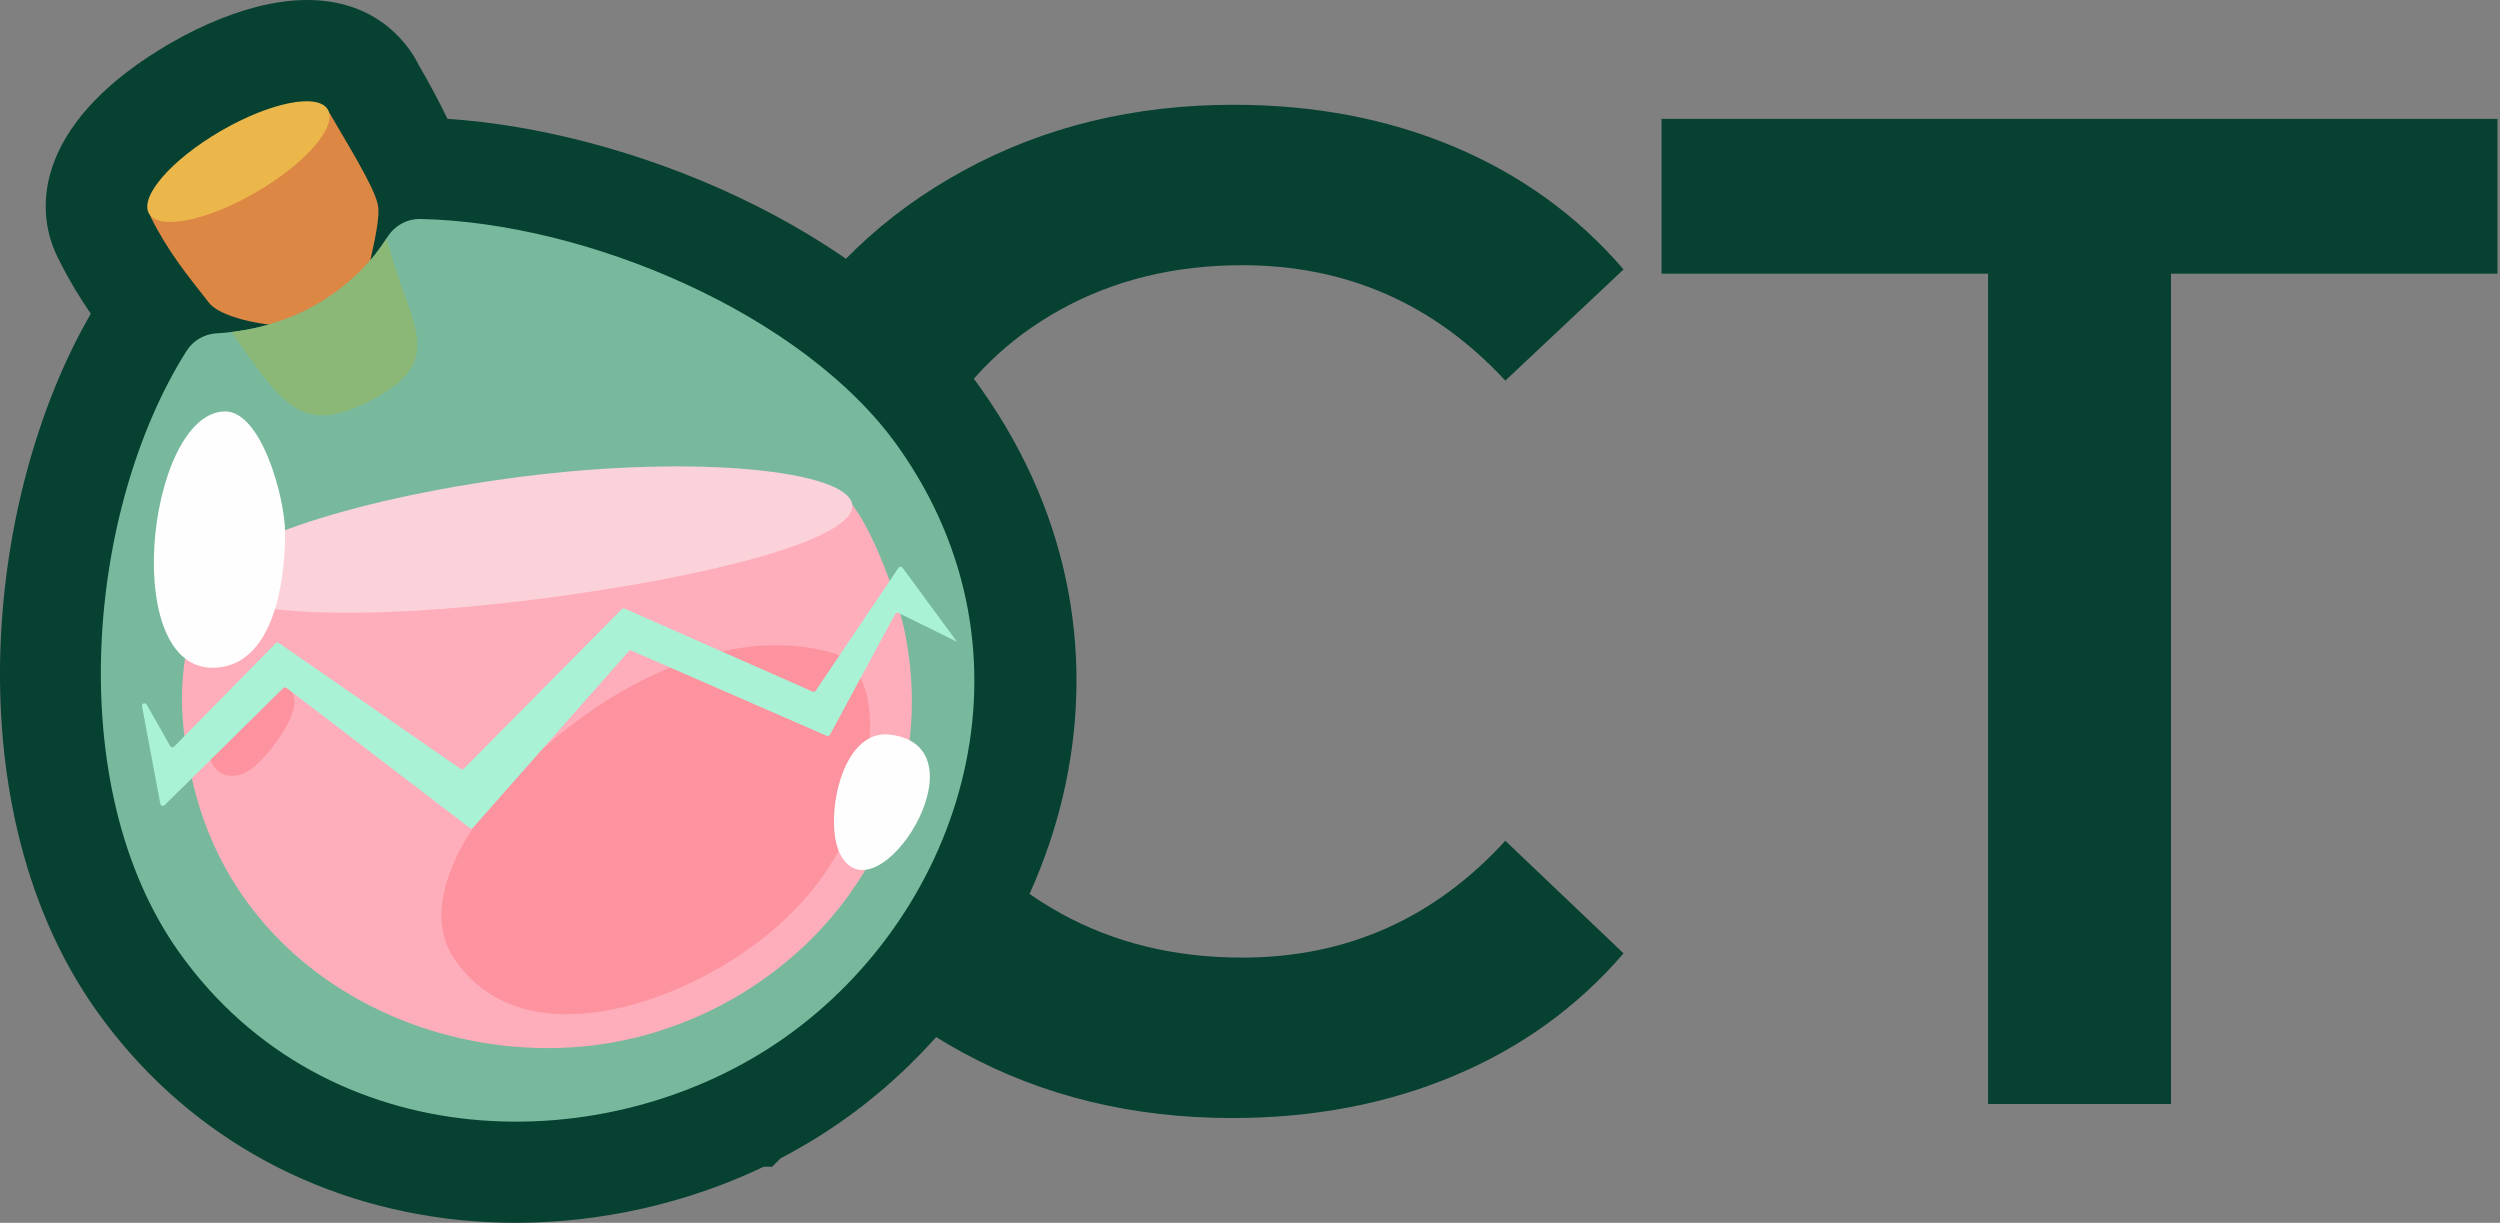 <svg width="460" height="225" viewBox="0 0 460 225" fill="none" xmlns="http://www.w3.org/2000/svg">
<rect x="0" y="0" width="460" height="225" fill="#808080" stroke="none"/>
<g clip-path="url(#clip0)">
<path d="M177.157 193.679C162.397 185.653 150.829 174.562 142.458 160.405C134.082 146.252 129.898 130.282 129.898 112.5C129.898 94.721 134.126 78.751 142.587 64.594C151.043 50.441 162.655 39.346 177.414 31.32C192.174 23.292 208.703 19.278 227.003 19.278C241.848 19.278 255.399 21.868 267.659 27.047C279.913 32.225 290.271 39.735 298.733 49.575L276.981 70.031C263.86 55.878 247.72 48.798 228.559 48.798C216.129 48.798 204.994 51.518 195.154 56.955C185.314 62.392 177.631 69.946 172.108 79.612C166.581 89.283 163.822 100.244 163.822 112.499C163.822 124.759 166.581 135.719 172.108 145.385C177.631 155.055 185.314 162.604 195.154 168.043C204.994 173.481 216.129 176.199 228.559 176.199C247.72 176.199 263.861 169.038 276.981 154.706L298.733 175.422C290.272 185.262 279.869 192.772 267.53 197.95C255.185 203.13 241.59 205.719 226.746 205.719C208.446 205.721 191.918 201.707 177.157 193.679Z" fill="#064131"/>
<path d="M365.799 50.352H305.723V21.868H459.538V50.352H399.463V203.131H365.8V50.352H365.799Z" fill="#064131"/>
<path d="M180.531 71.545C159.266 41.478 115.18 23.983 82.341 21.873C80.767 18.627 79.012 15.343 77.1 12.061C76.887 11.631 76.659 11.207 76.421 10.797C74.003 6.634 66.539 -2.668 49.529 0.733C43.845 1.872 37.345 4.461 31.233 8.02C7.682 21.723 5.318 37.638 11 48.096C11.058 48.221 11.116 48.34 11.169 48.445C12.896 51.879 14.869 55.042 16.707 57.727C-3.086 91.93 -8.308 149.299 17.757 185.971C33.464 208.078 57.281 221.765 84.821 224.506C88.144 224.836 91.492 224.999 94.852 224.999C110.52 224.999 126.375 221.44 140.524 214.674H142.076L143.623 213.127C147.72 210.996 151.672 208.581 155.394 205.937C194.711 177.997 214.864 120.088 180.531 71.545Z" fill="#064131"/>
<path d="M60.712 20.93C66.105 30.084 69.525 35.827 69.629 38.437C69.869 44.503 64.141 59.045 70.089 49.651C75.22 41.547 79.322 68.126 67.931 73.839C56.31 79.668 64.934 61.512 49.475 59.719C44.954 59.195 40.011 57.7 38.464 55.725C34.463 50.617 30.979 46.388 27.807 40.079C26.193 36.87 31.902 30.171 40.989 24.883C50.076 19.595 58.889 17.835 60.712 20.93Z" fill="#DD8745"/>
<path d="M165.327 82.296C192.32 120.462 177.301 167.527 144.606 190.762C111.911 213.997 60.016 213.292 32.936 175.188C11.313 144.762 15.975 93.593 34.336 64.554C35.543 62.645 37.608 61.455 39.863 61.331C43.81 61.115 50.651 60.172 57.357 56.533C64.863 52.46 69.105 47.121 71.225 43.704C72.542 41.582 74.839 40.245 77.336 40.295C107.818 40.906 147.93 57.698 165.327 82.296Z" fill="#78B99E"/>
<path d="M166.344 115.631C174.385 153.491 147.562 184.372 115.093 191.346C82.624 198.32 43.384 180.803 35.257 142.961C32.364 129.491 32.682 120.198 38.586 106.503C41.49 99.767 132.19 79.871 153.294 89.67C159.572 92.585 165.416 111.26 166.344 115.631Z" fill="#FEAEBB"/>
<path d="M47.142 35.355C56.229 30.067 62.131 23.264 60.324 20.16C58.518 17.055 49.687 18.826 40.6 24.114C31.514 29.402 25.612 36.206 27.419 39.31C29.225 42.414 38.056 40.643 47.142 35.355Z" fill="#EBB74A"/>
<path d="M156.806 92.85C157.602 99.072 131.232 106.106 98.782 110.255C66.332 114.405 39.736 113.366 38.941 107.144C38.145 100.922 63.451 91.874 95.901 87.724C128.351 83.574 156.01 86.628 156.806 92.85Z" fill="#FCD2DA"/>
<path d="M87.42 151.774C82.442 158.98 78.623 168.916 83.457 176.224C93.906 192.02 115.506 187.008 129.559 179.614C147.593 170.126 160.124 154.641 160.082 133.427C160.072 128.204 158.672 121.638 152.996 120.068C128.849 113.39 100.564 132.745 87.42 151.774Z" fill="#FD939F"/>
<path d="M154.576 157.137C161.123 169.868 182.104 137.286 163.699 135.165C154.565 134.112 151.578 151.303 154.576 157.137Z" fill="#FEFEFE"/>
<path d="M48.984 125.978C47.731 126.054 46.426 126.498 45.279 127.323C43.593 128.536 42.31 130.221 41.144 131.94C40.103 133.475 39.118 135.1 38.736 136.914C37.679 141.937 42.126 144.389 46.118 141.601C49.756 139.062 60.524 125.28 48.984 125.978Z" fill="#FD939F"/>
<path d="M40.727 122.742C50.246 121.265 52.446 107.448 52.464 98.112C52.476 91.795 48.126 75.43 41.229 75.699C26.774 76.261 21.636 125.705 40.727 122.742Z" fill="#FEFEFE"/>
<path d="M26.998 129.647L31.312 137.281C31.464 137.55 31.831 137.598 32.047 137.378L50.72 118.374C50.878 118.213 51.13 118.189 51.316 118.318L84.763 141.484C84.948 141.612 85.199 141.589 85.357 141.429L114.414 112.082C114.549 111.945 114.755 111.906 114.931 111.984L149.521 127.249C149.727 127.34 149.968 127.27 150.094 127.084L165.317 104.489C165.497 104.223 165.886 104.215 166.076 104.473L176.076 118.078L165.323 112.786C165.099 112.676 164.828 112.762 164.709 112.982L152.722 135.189C152.607 135.401 152.349 135.491 152.128 135.394L116.209 119.732C116.024 119.651 115.809 119.699 115.675 119.85L87.052 152.27C86.891 152.453 86.616 152.48 86.422 152.332L52.723 126.576C52.539 126.435 52.28 126.452 52.115 126.614L30.284 148.148C30.019 148.409 29.57 148.269 29.502 147.903L26.138 129.961C26.041 129.445 26.74 129.19 26.998 129.647Z" fill="#AAF2D6"/>
<path d="M57.357 56.533C52.002 59.438 46.566 60.623 42.581 61.093C42.979 61.638 43.371 62.182 43.748 62.725C52.612 75.516 56.31 79.669 67.931 73.84C82.449 66.558 75.618 60.132 71.76 46.059C71.564 45.344 71.341 44.611 71.115 43.877C68.962 47.298 64.742 52.526 57.357 56.533Z" fill="#8BB876"/>
</g>
<defs>
<clipPath id="clip0">
<rect width="459.538" height="225" fill="white"/>
</clipPath>
</defs>
</svg>

